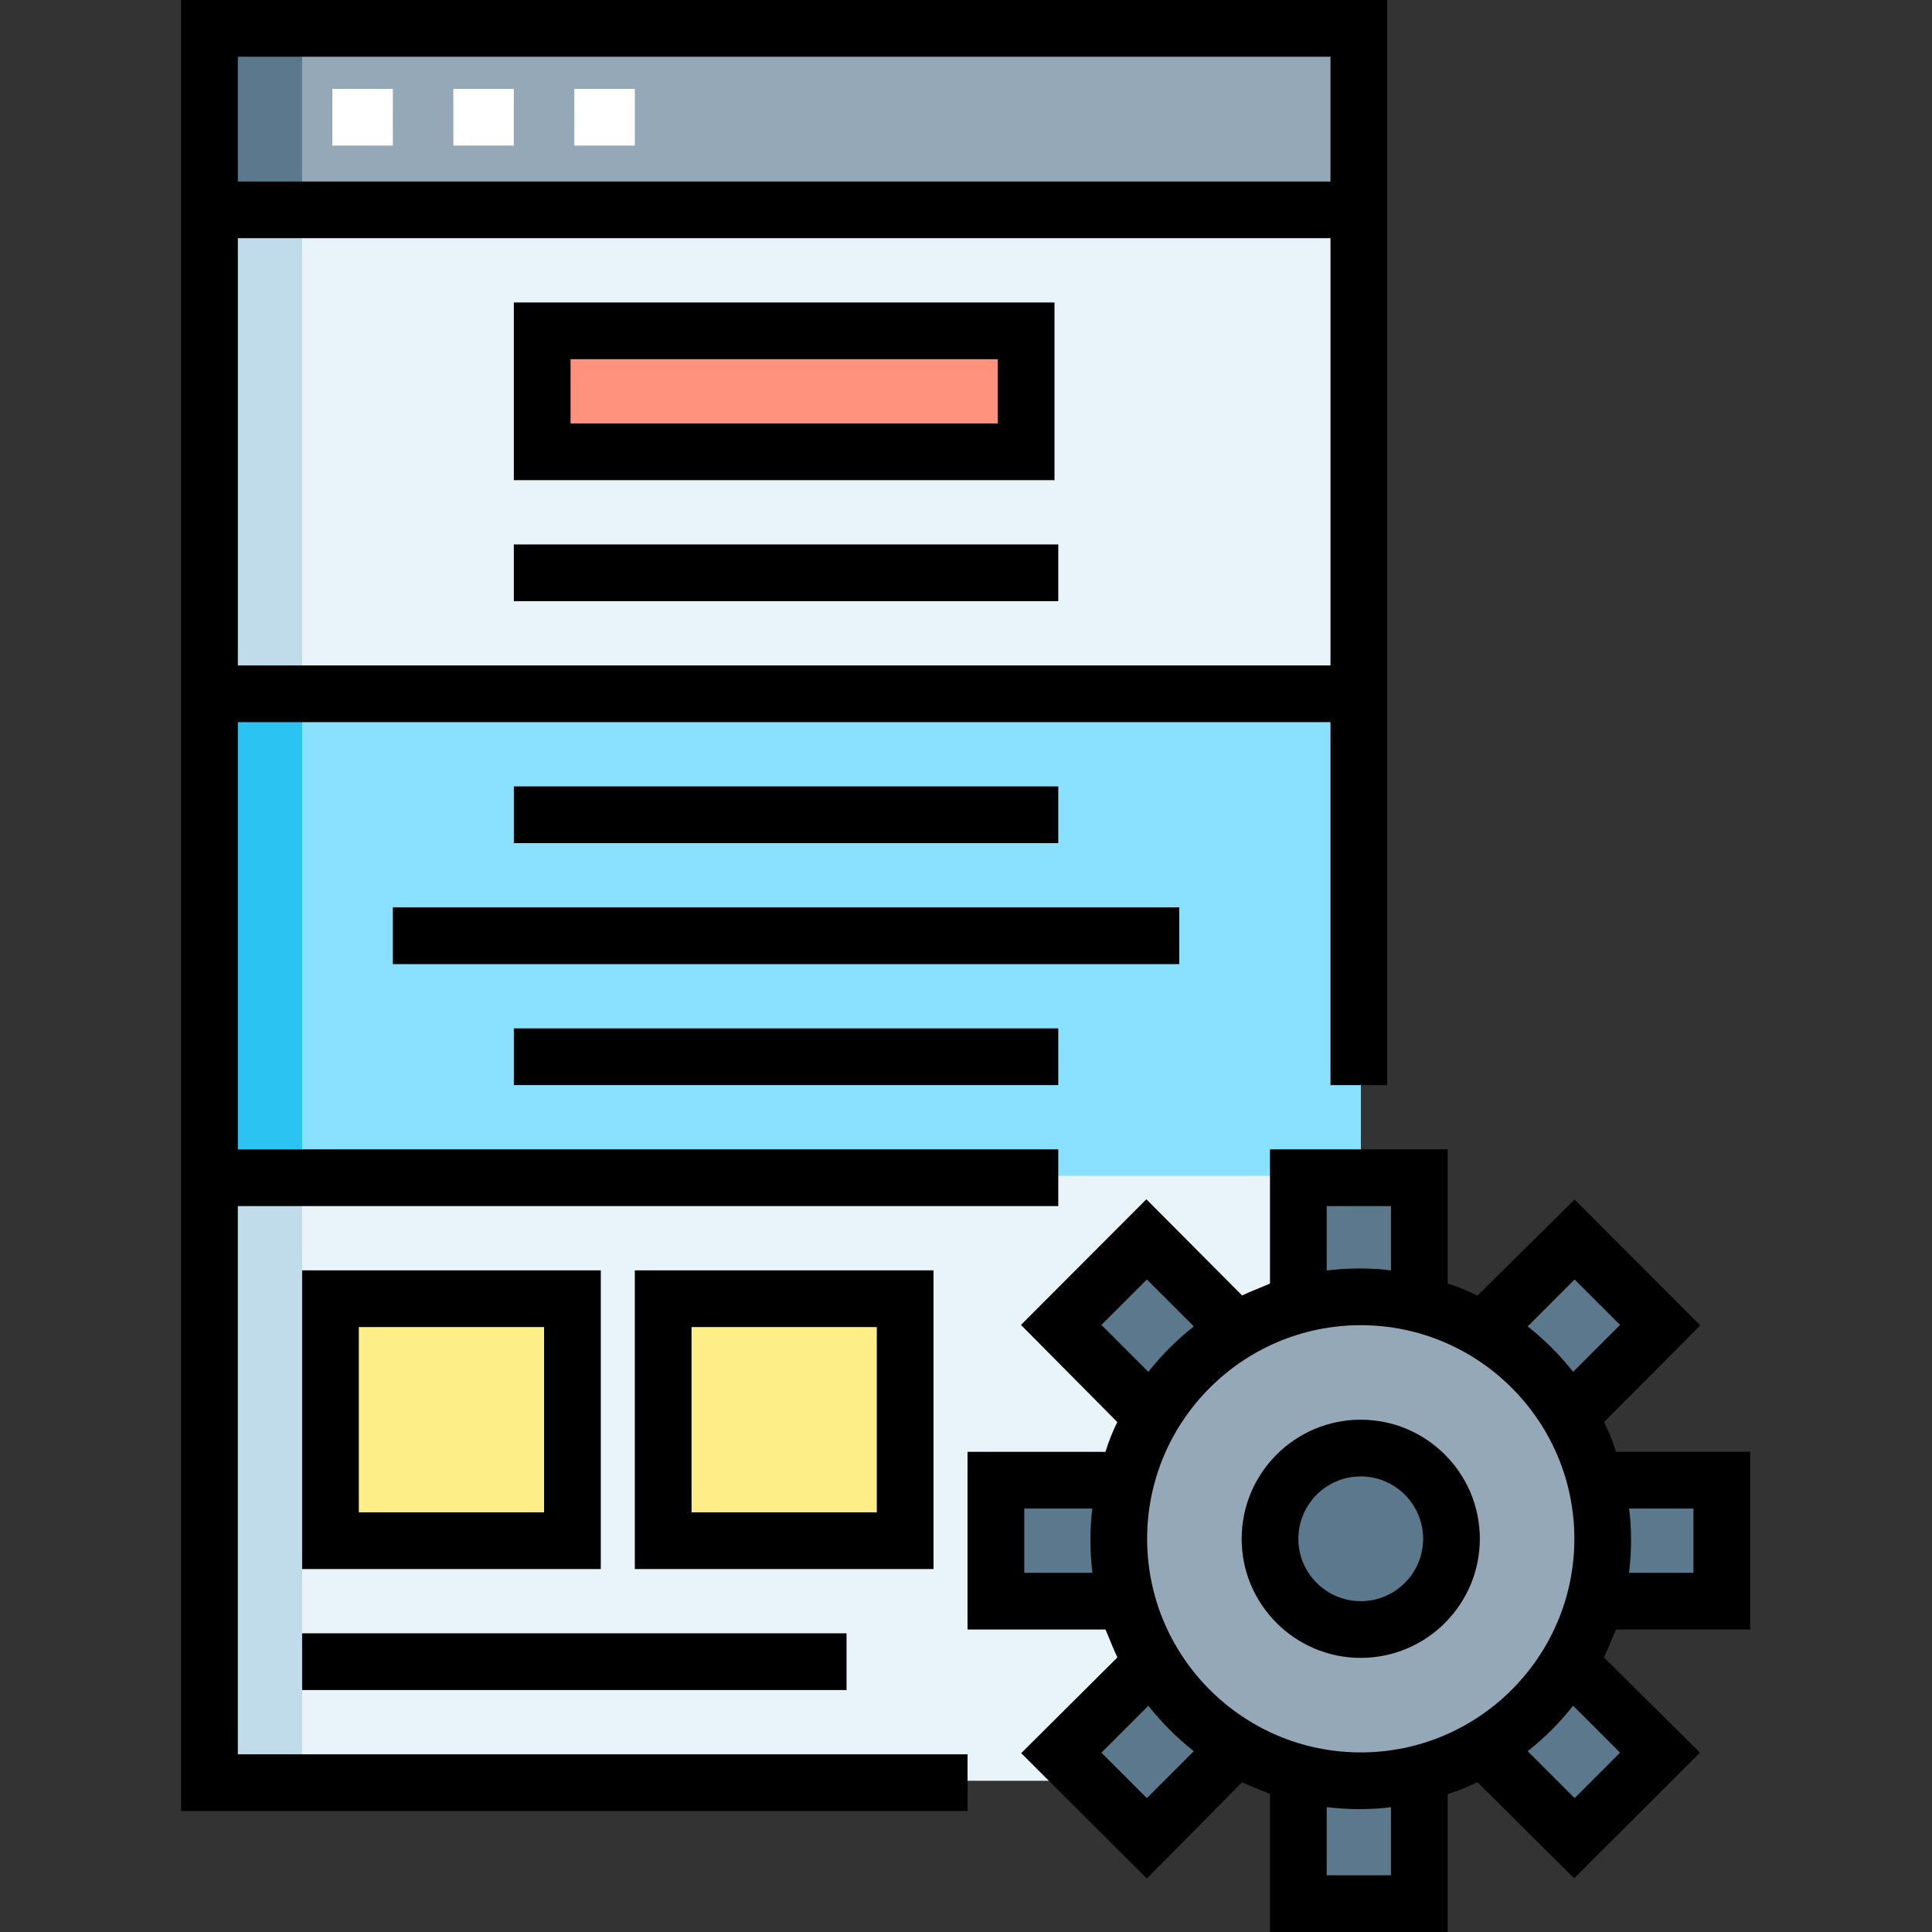 <svg height="512pt" viewBox="-48 0 512 512" width="512pt" xmlns="http://www.w3.org/2000/svg"><rect x="-48" y="0" width="512" height="512" fill="#333333" stroke="none"/><path d="m8.016 7.016h304.594v464.906h-304.594zm0 0" fill="#e8f4fa"/><path d="m40.078 343.672h64.125v64.125h-64.125zm0 0" fill="#feee87"/><path d="m128.25 343.672h64.125v64.125h-64.125zm0 0" fill="#feee87"/><path d="m8.016 7.016h304.594v48.094h-304.594zm0 0" fill="#95a8b8"/><path d="m8.016 183.359h304.594v128.25h-304.594zm0 0" fill="#8ae0ff"/><path d="m8.016 55.109h24.047v416.812h-24.047zm0 0" fill="#c0dceb"/><path d="m8.016 7.016h24.047v48.094h-24.047zm0 0" fill="#5b788c"/><path d="m8.016 183.359h24.047v128.25h-24.047zm0 0" fill="#2ac3f2"/><path d="m96.188 87.172h128.25v32.062h-128.25zm0 0" fill="#ff927d"/><path d="m40.078 23.547h16.031v15.027h-16.031zm0 0" fill="#fff"/><path d="m72.141 23.547h16.031v15.027h-16.031zm0 0" fill="#fff"/><path d="m104.203 23.547h16.031v15.027h-16.031zm0 0" fill="#fff"/><path d="m376.734 407.797c0 35.414-28.707 64.125-64.125 64.125-35.414 0-64.125-28.711-64.125-64.125s28.711-64.125 64.125-64.125c35.418 0 64.125 28.711 64.125 64.125zm0 0" fill="#95a8b8"/><g fill="#5b788c"><path d="m336.656 407.797c0 13.281-10.766 24.047-24.047 24.047s-24.047-10.766-24.047-24.047 10.766-24.047 24.047-24.047 24.047 10.766 24.047 24.047zm0 0"/><path d="m296.578 343.672v-32.062h32.062v32.062"/><path d="m328.641 471.922v32.062h-32.062v-32.062"/><path d="m376.734 391.766h32.062v32.062h-32.062"/><path d="m248.484 423.828h-32.062v-32.062h32.062"/><path d="m369.289 441.805 22.672 22.672-22.672 22.672-22.672-22.672"/><path d="m255.93 373.789-22.672-22.672 22.672-22.672 22.672 22.672"/><path d="m346.617 351.117 22.672-22.672 22.672 22.672-22.672 22.672"/><path d="m278.602 464.477-22.672 22.672-22.672-22.672 22.672-22.672"/></g><path d="m15.031 319.625h217.422v-15.031h-217.422v-113.219h289.562v96.188h15.031v-287.562h-319.625v479.938h208.406v-15.031h-193.375zm0-143.281v-113.219h289.562v113.219zm289.562-161.312v33.062h-289.562v-33.062zm0 0"/><path d="m231.453 80.156h-143.281v47.094h143.281zm-15.031 32.062h-113.219v-17.031h113.219zm0 0"/><path d="m88.172 144.281h144.281v15.031h-144.281zm0 0"/><path d="m88.172 208.406h144.281v15.031h-144.281zm0 0"/><path d="m88.172 272.531h144.281v15.031h-144.281zm0 0"/><path d="m56.109 240.469h208.406v15.031h-208.406zm0 0"/><path d="m32.062 432.844h144.281v15.031h-144.281zm0 0"/><path d="m32.062 336.656v79.156h79.156v-79.156zm64.125 64.125h-49.094v-49.094h49.094zm0 0"/><path d="m199.391 336.656h-79.156v79.156h79.156zm-15.031 64.125h-49.094v-49.094h49.094zm0 0"/><path d="m312.609 376.234c-17.402 0-31.559 14.16-31.559 31.562s14.156 31.562 31.559 31.562 31.562-14.16 31.562-31.562-14.16-31.562-31.562-31.562zm0 48.094c-9.113 0-16.531-7.414-16.531-16.531s7.418-16.531 16.531-16.531c9.117 0 16.535 7.414 16.535 16.531s-7.418 16.531-16.535 16.531zm0 0"/><path d="m415.812 431.844v-47.094h-35.559c-.91-3.004-1.961-5.422-3.16-7.891l25.496-25.617-33.301-33.359-25.742 25.461c-2.473-1.199-4.887-2.277-7.891-3.191v-35.559h-47.094v35.559c-2.004.914-4.918 1.961-7.387 3.16l-25.371-25.492-33.234 33.297 25.523 25.742c-1.199 2.473-2.215 4.887-3.129 7.891h-36.559v47.094h36.559c.914 2.004 1.961 4.922 3.16 7.391l-25.492 25.367 33.301 33.234 25.242-25.523c2.469 1.199 5.383 2.215 7.387 3.129v36.559h47.094v-36.559c3.004-.914 5.418-1.961 7.891-3.16l25.617 25.492 33.359-33.297-25.461-25.242c1.199-2.473 2.281-5.387 3.191-7.391zm-15.031-32.062v17.031h-17.055c.332-3.004.523-5.633.523-8.516s-.191-6.512-.523-8.516zm-88.172 64.625c-31.215 0-56.609-25.395-56.609-56.609s25.395-56.609 56.609-56.609 56.613 25.395 56.613 56.609-25.398 56.609-56.613 56.609zm56.68-125.336 12.043 12.047-12.438 12.438c-3.523-4.473-7.57-8.52-12.043-12.043zm-65.695-19.445h17.031v17.055c-2.004-.332-5.633-.523-8.516-.523s-5.512.191-8.516.523zm-59.707 31.492 12.047-12.043 12.438 12.438c-4.477 3.527-8.52 7.57-12.047 12.047zm-20.449 65.695v-17.031h18.059c-.336 2.004-.527 5.633-.527 8.516s.191 5.512.527 8.516zm32.496 59.707-12.047-12.043 12.441-12.438c3.523 4.473 7.566 8.516 12.043 12.043zm64.691 20.449h-17.031v-18.055c3.004.332 5.633.523 8.516.523s6.512-.191 8.516-.523zm60.707-32.492-12.043 12.043-12.438-12.438c4.473-3.527 8.52-7.57 12.043-12.047zm0 0"/></svg>